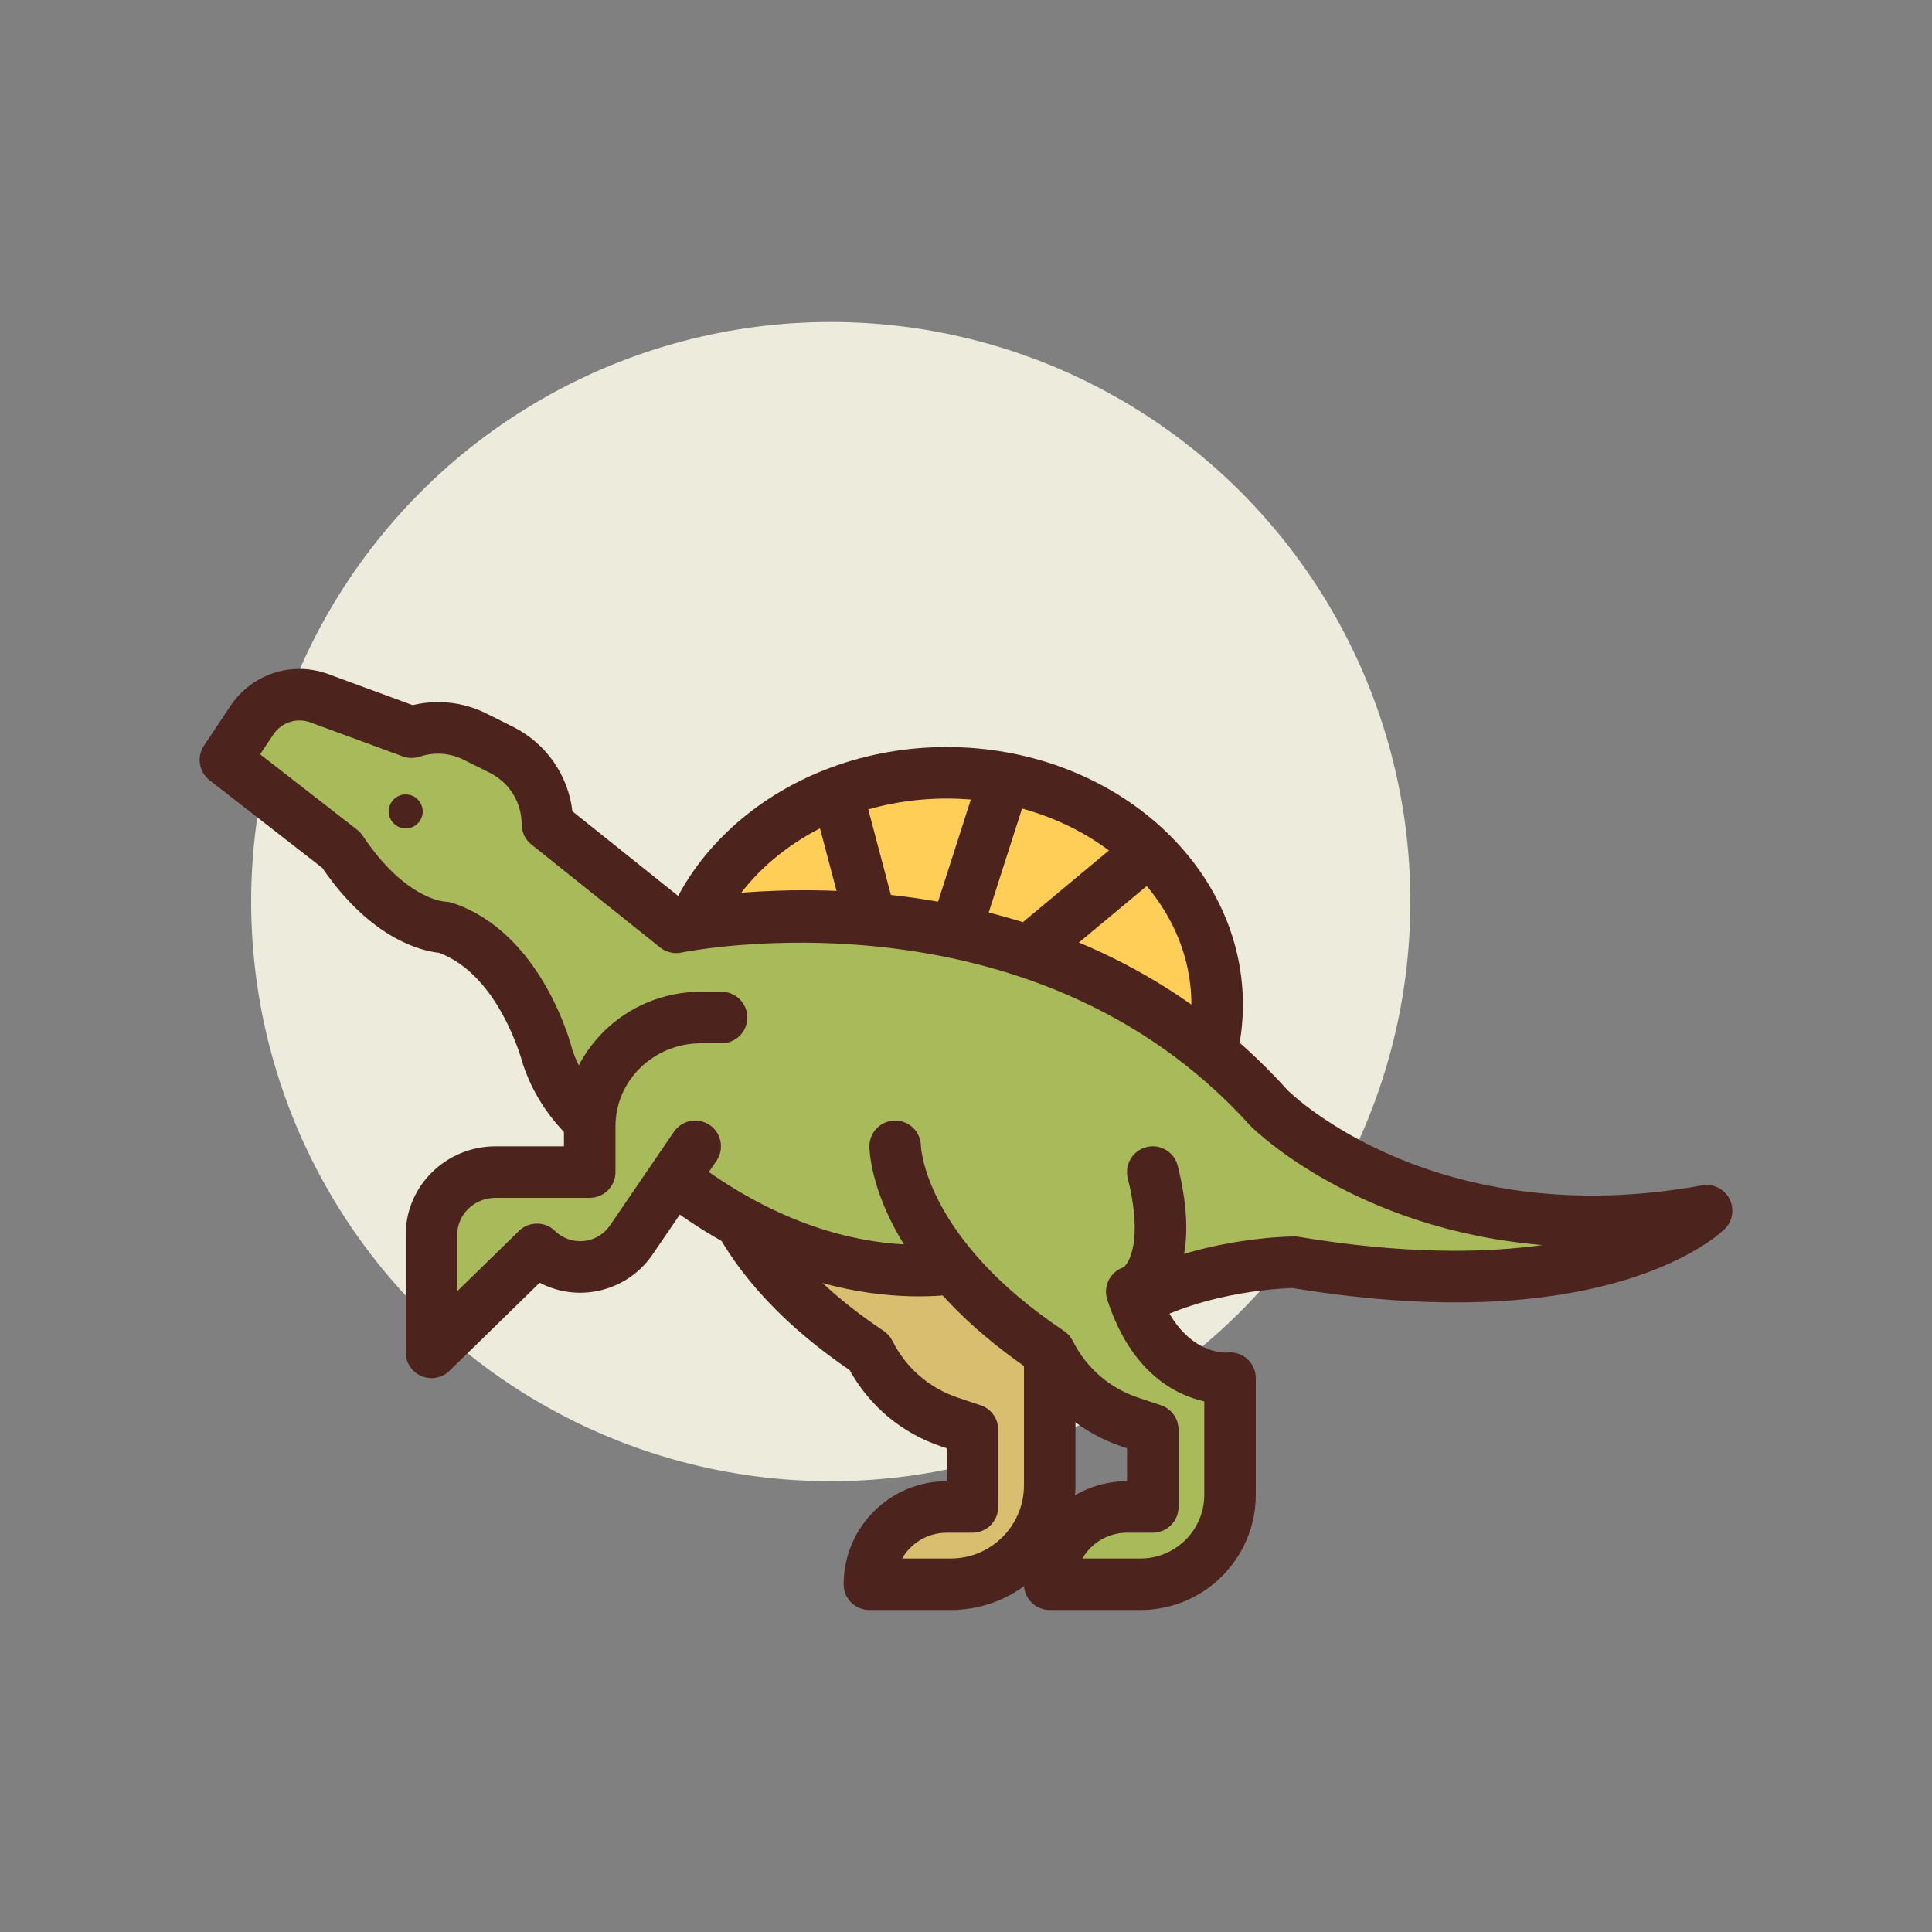 <svg id="dino25" enable-background="new 0 0 300 300" height="512" viewBox="0 0 300 300" width="512" xmlns="http://www.w3.org/2000/svg"><rect x="0" y="0" width="300" height="300" fill="#808080" stroke="none"/><circle cx="129" cy="140" fill="#edebdc" r="90"/><path d="m111 178s0 16 24 32c2.561 5.122 7.052 9.017 12.485 10.828l3.515 1.172v12h-4c-6.627 0-12 5.373-12 12h12.644c8.481 0 15.356-6.875 15.356-15.356v-32.644s-8 0-12-16" fill="#d9be6f"/><path d="m147.644 250h-12.644c-2.209 0-4-1.791-4-4 0-8.822 7.176-16 16-16v-5.117l-.781-.26c-6.137-2.045-11.172-6.238-14.287-11.869-24.647-16.813-24.932-34.022-24.932-34.754 0-2.209 1.791-4 4-4 2.195 0 3.977 1.768 4 3.955.012.33.75 14.404 22.219 28.717.578.387 1.047.916 1.359 1.539 2.102 4.205 5.715 7.338 10.172 8.822l3.516 1.172c1.632.545 2.734 2.072 2.734 3.795v12c0 2.209-1.789 4-4 4h-4c-2.957 0-5.543 1.611-6.926 4h7.57c6.262 0 11.355-5.094 11.355-11.355v-29.645c-3.668-1.676-8.91-6.145-11.879-18.029-.539-2.145.766-4.316 2.91-4.852 2.129-.539 4.312.768 4.848 2.91 3.062 12.244 8.27 12.973 8.324 12.979 2.207 0 3.797 1.783 3.797 3.992v32.645c.001 10.671-8.683 19.355-19.355 19.355zm-32.644-72h.039z" fill="#4c241d"/><ellipse cx="147" cy="156" fill="#ffce56" rx="42" ry="36"/><path d="m147 196c-25.365 0-46-17.943-46-40s20.635-40 46-40c25.363 0 46 17.943 46 40s-20.637 40-46 40zm0-72c-20.953 0-38 14.355-38 32s17.047 32 38 32 38-14.355 38-32-17.047-32-38-32z" fill="#4c241d"/><path d="m49.581 108.422 14.332 5.274c3.257-1.086 6.812-.833 9.882.702l4.049 2.024c4.386 2.193 7.156 6.675 7.156 11.578l20 16s56-12 92 28c0 0 24 24 68 16 0 0-16 16-64 8 0 0-16 0-28 8l-20-8s-24 8-52-16c0 0-12-4-16-16 0 0-4-16-16-20 0 0-8 0-16-12l-18-14 4.11-6.165c2.281-3.422 6.611-4.834 10.471-3.413z" fill="#a9ba5a"/><path d="m173 208c-.504 0-1.008-.094-1.484-.285l-18.758-7.504c-5.949 1.426-28.344 4.805-53.82-16.713-3.039-1.215-13.736-6.246-17.732-18.232-.117-.42-3.627-13.807-13.027-17.314-2.629-.273-10.494-2.043-18.135-13.184l-17.498-13.609c-1.654-1.287-2.035-3.633-.873-5.377l4.109-6.164c3.32-4.98 9.559-7.018 15.182-4.949l13.111 4.824c3.873-.93 7.904-.475 11.51 1.328l4.049 2.023c5.17 2.586 8.586 7.506 9.25 13.139l17.184 13.748c10.459-1.799 60.129-7.939 93.906 29.594.777.758 23.086 22.232 64.312 14.74 1.723-.318 3.449.531 4.258 2.08.812 1.549.523 3.447-.715 4.684-.711.711-17.953 17.289-67.121 9.178-2.164.059-15.531.686-25.488 7.322-.67.444-1.443.671-2.22.671zm-20-16c.504 0 1.008.096 1.484.285l18.113 7.246c12.559-7.441 27.731-7.531 28.403-7.531.219 0 .441.018.656.055 16.238 2.703 28.637 2.561 37.859 1.277-28.867-2.406-44.523-17.684-45.344-18.504-34.125-37.904-87.799-27.029-88.338-26.916-1.168.254-2.395-.039-3.332-.789l-20-16c-.949-.758-1.501-1.908-1.501-3.123 0-3.41-1.895-6.475-4.945-8l-4.049-2.023c-2.137-1.068-4.562-1.244-6.826-.486-.861.285-1.797.271-2.646-.041l-14.332-5.273c-2.135-.783-4.502-.014-5.764 1.879l-2.047 3.07 15.064 11.717c.34.266.635.582.873.939 6.518 9.775 12.521 10.207 12.773 10.221.357.02.824.09 1.164.203 13.922 4.641 18.43 22.084 18.615 22.824 3.242 9.693 13.283 13.143 13.385 13.176.49.164.945.422 1.338.758 25.984 22.273 47.92 15.318 48.131 15.242.41-.138.84-.206 1.266-.206z" fill="#4c241d"/><path d="m139 178s0 16 24 32c2.561 5.122 7.052 9.017 12.485 10.828l3.515 1.172v12h-4c-6.627 0-12 5.373-12 12h14.112c7.67 0 13.888-6.218 13.888-13.888v-18.112s-10.523 1.15-15.262-13.425c0 0 7.262-2.575 3.262-18.575" fill="#a9ba5a"/><path d="m177.113 250h-14.113c-2.211 0-4-1.791-4-4 0-8.822 7.176-16 16-16v-5.117l-.781-.26c-6.137-2.045-11.172-6.238-14.289-11.869-24.645-16.813-24.93-34.022-24.93-34.754 0-2.209 1.789-4 4-4 2.195 0 3.977 1.768 4 3.955.012.33.75 14.404 22.219 28.717.578.387 1.047.916 1.359 1.539 2.102 4.205 5.715 7.338 10.172 8.822l3.516 1.172c1.632.545 2.734 2.072 2.734 3.795v12c0 2.209-1.789 4-4 4h-4c-2.957 0-5.543 1.611-6.926 4h9.039c5.453 0 9.887-4.436 9.887-9.889v-14.5c-4.527-1.02-11.387-4.484-15.066-15.801-.668-2.062.426-4.281 2.469-5.006.848-.488 3.141-4.135.719-13.834-.539-2.145.766-4.316 2.91-4.852 2.129-.539 4.312.768 4.848 2.91 3.012 12.033.309 18.023-2.348 20.896 3.859 8.666 9.969 8.107 10.035 8.098 1.121-.133 2.258.24 3.105.998.844.76 1.328 1.842 1.328 2.979v18.111c0 9.865-8.024 17.89-17.887 17.89zm-34.113-72h.039z" fill="#4c241d"/><path d="m107.949 178-9.926 14.544c-3.367 4.933-10.371 5.63-14.644 1.456l-16.379 16v-18.286c0-5.365 4.452-9.714 9.945-9.714h14.625v-7.132c0-9.316 7.731-16.868 17.269-16.868h3.206" fill="#a9ba5a"/><g fill="#4c241d"><path d="m67 214c-.523 0-1.051-.102-1.553-.314-1.482-.624-2.447-2.077-2.447-3.686v-18.285c0-7.563 6.256-13.715 13.945-13.715h10.625v-3.131c0-11.508 9.541-20.869 21.268-20.869h3.207c2.209 0 4 1.791 4 4s-1.791 4-4 4h-3.207c-7.316 0-13.268 5.773-13.268 12.869v7.131c0 2.209-1.791 4-4 4h-14.625c-3.277 0-5.945 2.564-5.945 5.715v8.785l9.584-9.361c1.555-1.52 4.035-1.52 5.59 0 1.189 1.16 2.812 1.725 4.471 1.568 1.652-.164 3.139-1.047 4.074-2.42l9.926-14.543c1.248-1.822 3.732-2.291 5.561-1.049 1.824 1.246 2.293 3.734 1.049 5.561l-9.926 14.543c-2.273 3.33-5.879 5.469-9.891 5.869-2.684.271-5.322-.262-7.646-1.479l-13.996 13.672c-.763.744-1.773 1.139-2.796 1.139z"/><circle cx="63" cy="126" r="2.637"/><path d="m148.586 147.998c-.402 0-.816-.062-1.223-.193-2.102-.674-3.262-2.928-2.586-5.031l7.137-22.248c.672-2.1 2.918-3.266 5.031-2.586 2.102.674 3.262 2.928 2.586 5.031l-7.137 22.248c-.543 1.697-2.117 2.779-3.808 2.779z"/><path d="m161.601 150.094c-1.148 0-2.285-.49-3.078-1.439-1.414-1.697-1.184-4.219.512-5.633l15.109-12.592c1.703-1.414 4.219-1.184 5.637.512 1.414 1.697 1.184 4.219-.512 5.633l-15.109 12.592c-.75.622-1.656.927-2.559.927z"/><path d="m134.998 146.002c-1.771 0-3.391-1.186-3.865-2.98l-4.465-16.893c-.564-2.135.709-4.324 2.846-4.889 2.127-.561 4.32.705 4.889 2.846l4.465 16.893c.566 2.135-.711 4.324-2.844 4.889-.345.089-.688.134-1.026.134z"/></g></svg>